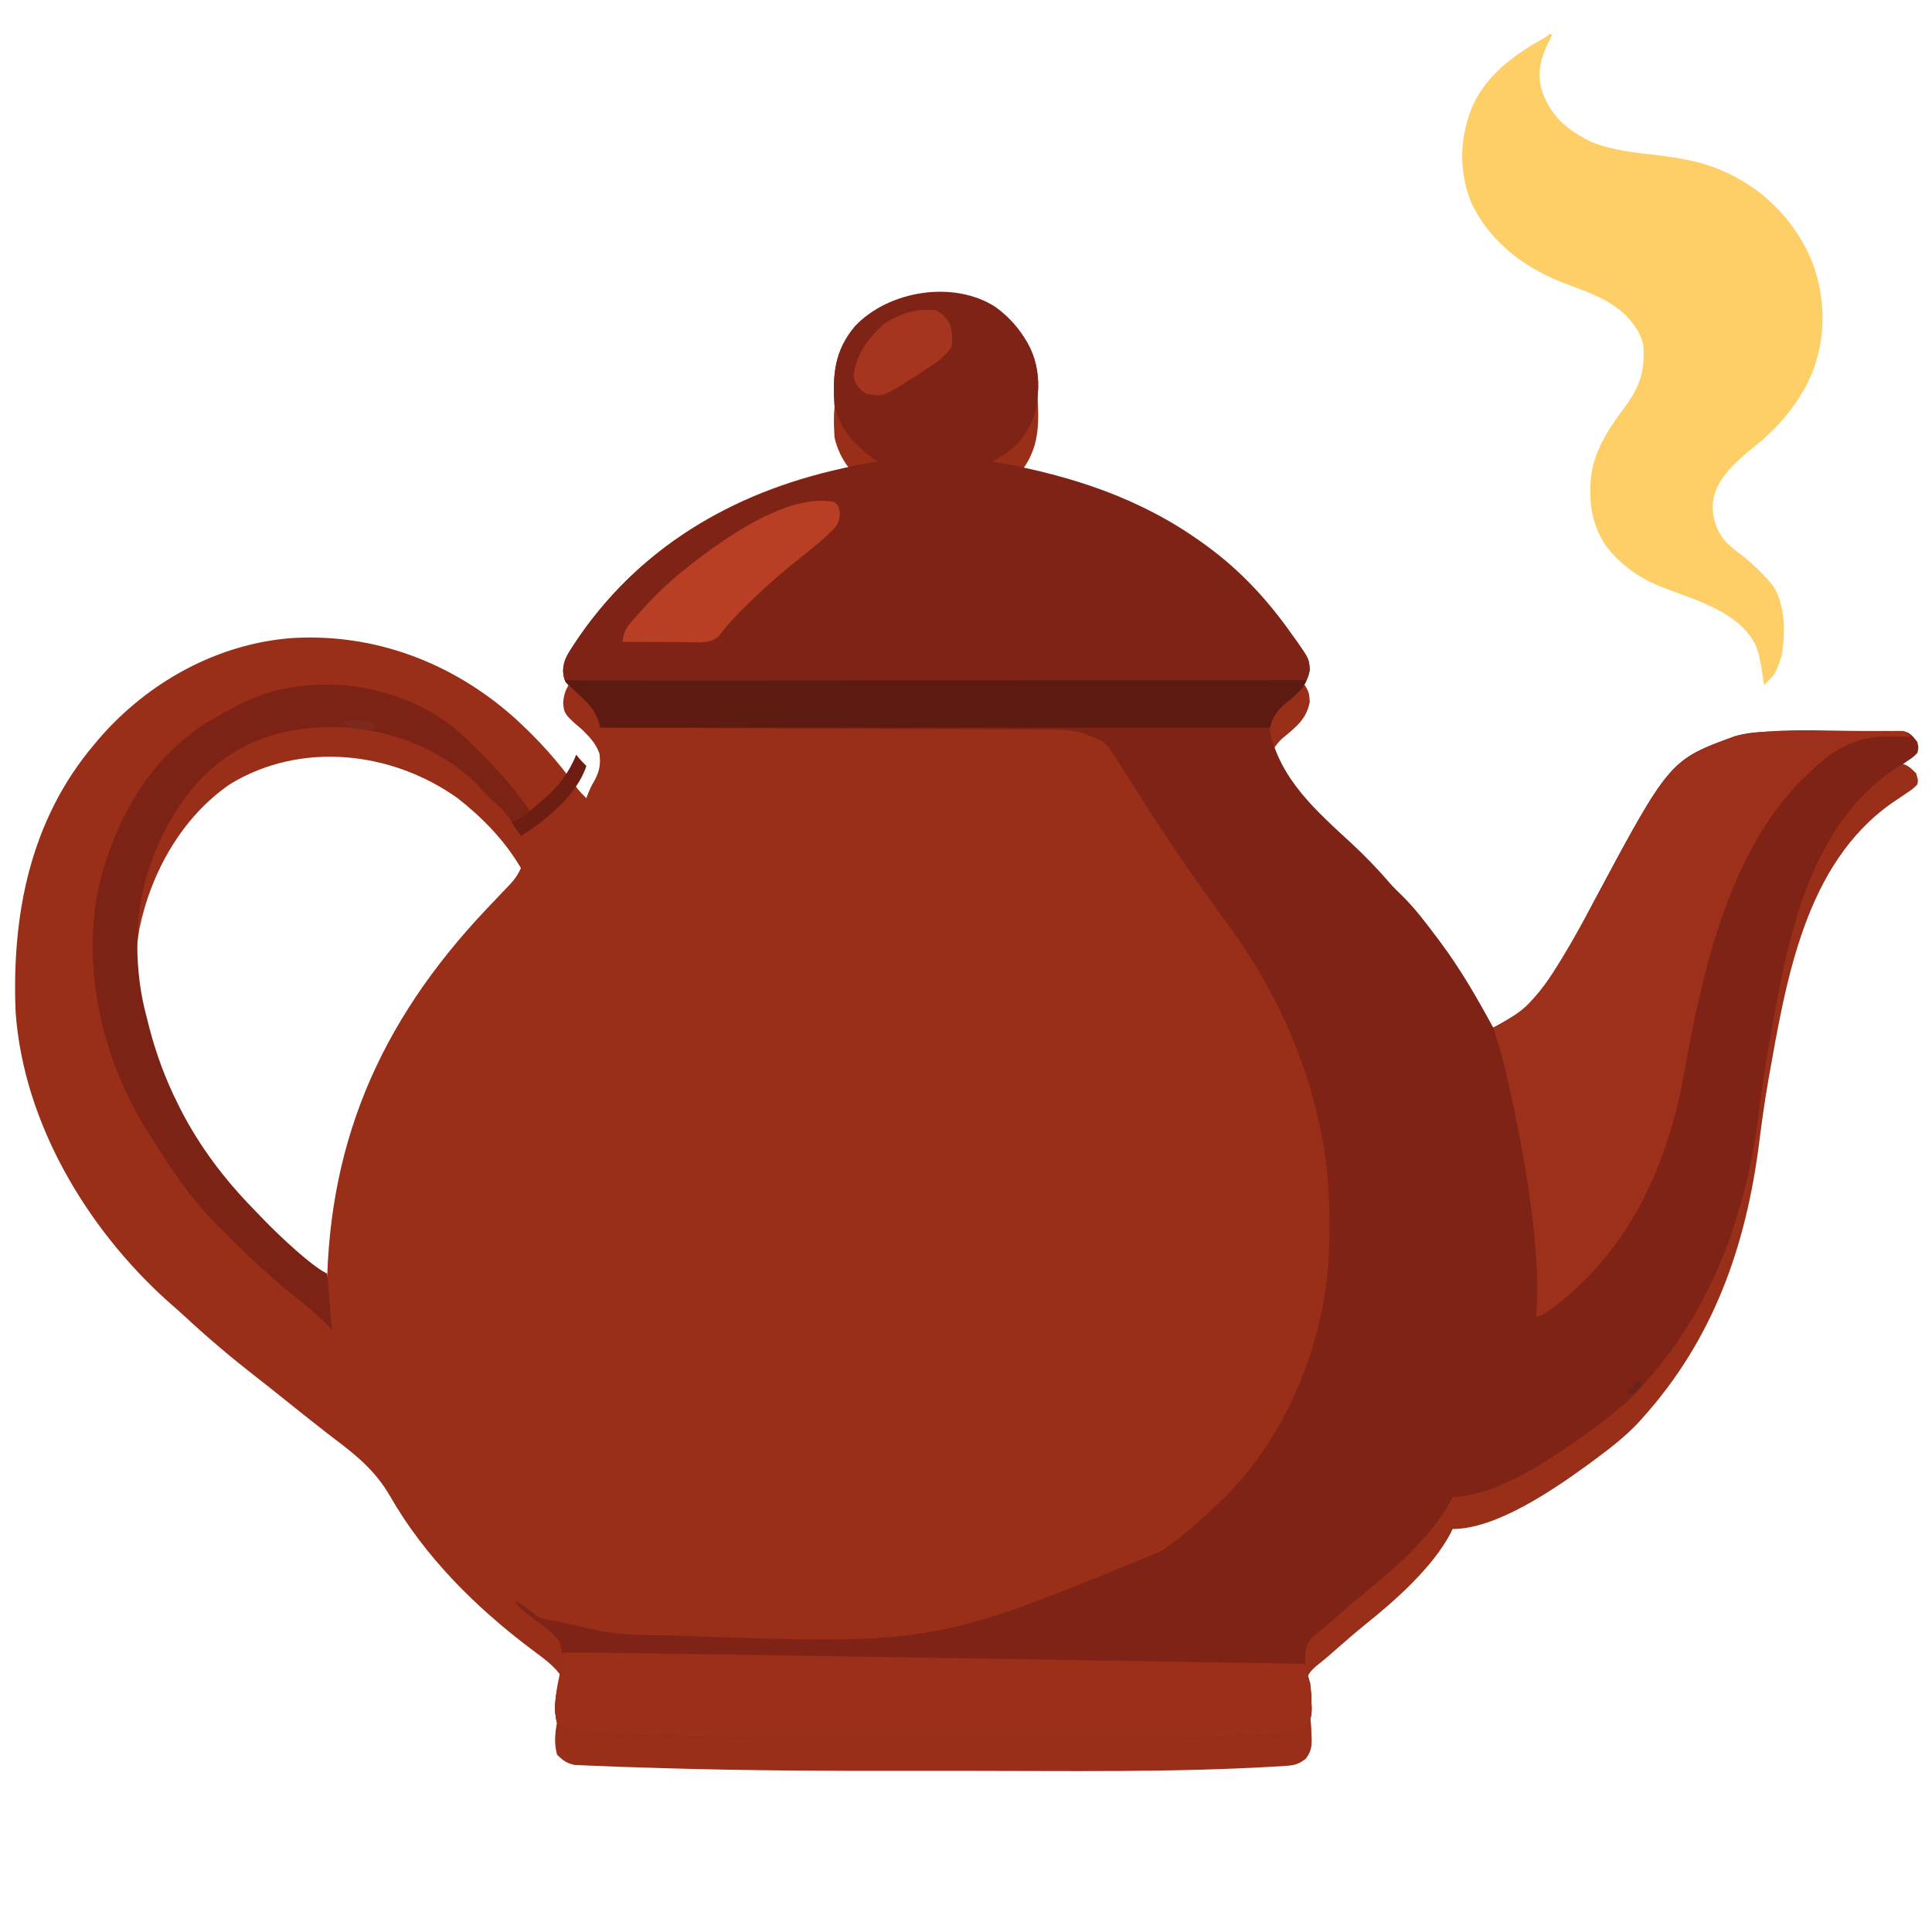 <svg width="360" height="360" viewBox="0 0 360 360" fill="none" xmlns="http://www.w3.org/2000/svg">
<g clip-path="url(#clip0_152_580)">
<path d="M185.521 57.341C188.152 59.259 190.061 61.507 191.543 64.16C192.921 66.626 193.513 69.462 193.446 72.286C193.357 75.988 192.574 79.277 189.831 82.502C188.343 84.123 186.838 85.074 184.918 86.101C185.254 86.162 185.589 86.223 185.935 86.286C199.743 88.829 212.474 92.92 224.009 101.233C224.265 101.417 224.521 101.6 224.784 101.789C231.18 106.441 236.295 112.01 240.823 118.467C241.142 118.908 241.461 119.348 241.79 119.802C243.93 122.903 243.93 122.903 244.054 124.904C243.438 128.209 241.362 129.7 238.864 131.773C237.563 133.077 236.66 134.357 236.577 136.24C238.531 145.339 245.233 151.186 251.786 157.229C254.342 159.606 256.76 162.088 259.025 164.744C259.753 165.563 260.522 166.312 261.314 167.069C263.704 169.436 265.71 172.107 267.724 174.792C268.027 175.193 268.027 175.193 268.335 175.602C272.124 180.661 275.213 186.061 278.233 191.606C278.763 191.345 279.292 191.083 279.822 190.821C280.117 190.675 280.412 190.529 280.716 190.379C288.613 186.293 292.876 175.812 296.866 168.352C311.135 141.684 311.135 141.684 323.355 137.29C327.104 136.186 331.302 136.464 335.172 136.441C335.452 136.44 335.733 136.438 336.022 136.436C337.502 136.428 338.981 136.422 340.461 136.418C341.983 136.413 343.505 136.398 345.027 136.382C346.206 136.371 347.384 136.367 348.563 136.366C349.396 136.363 350.228 136.352 351.061 136.34C351.821 136.342 351.821 136.342 352.597 136.344C353.041 136.342 354.066 136.21 354.524 136.208C356.044 136.465 356.415 137.259 357.256 138.223C357.514 139.279 357.514 139.279 357.256 140.325C356.407 141.147 356.407 141.147 355.233 141.927C354.812 142.215 354.391 142.504 353.957 142.801C353.52 143.093 353.083 143.386 352.632 143.687C336.275 155.1 332.811 176.893 329.518 195.331C328.84 199.2 328.3 203.078 327.806 206.974C325.34 226.428 319.211 243.764 305.975 258.439C305.691 258.754 305.407 259.069 305.114 259.393C302.587 262.044 299.668 264.257 296.727 266.426C296.451 266.63 296.175 266.833 295.89 267.044C289.513 271.677 278.825 279.036 270.667 279.036C270.497 279.4 270.497 279.4 270.323 279.771C266.927 286.227 259.893 292.448 254.288 296.916C252.466 298.394 250.703 299.937 248.936 301.48C248.557 301.81 248.557 301.81 248.17 302.148C247.926 302.362 247.681 302.576 247.429 302.797C246.735 303.391 246.025 303.958 245.31 304.525C244.016 305.666 243.447 306.384 243.233 308.086C243.235 308.392 243.237 308.697 243.24 309.011C243.237 309.313 243.235 309.615 243.233 309.925C243.319 311.051 243.319 311.051 243.76 312.362C244.226 314.073 244.354 315.578 244.369 317.339C244.383 317.629 244.397 317.919 244.411 318.217C244.428 319.815 244.234 320.583 243.281 321.88C241.911 322.877 241.241 323.06 239.562 323.171C239.139 323.2 239.139 323.2 238.708 323.23C218.696 324.453 198.537 324.091 178.496 324.089C175.926 324.09 173.355 324.093 170.784 324.098C155.271 324.129 139.771 324.068 124.263 323.613C123.95 323.604 123.636 323.594 123.313 323.585C121.249 323.525 119.184 323.46 117.12 323.393C116.614 323.377 116.108 323.361 115.586 323.345C114.177 323.296 112.768 323.235 111.359 323.171C110.865 323.155 110.371 323.139 109.862 323.123C109.379 323.099 108.896 323.076 108.398 323.052C107.967 323.035 107.537 323.017 107.093 322.999C105.594 322.688 104.869 322.147 103.793 321.069C103.003 318.055 103.685 315.523 104.328 312.52C105.025 309.216 105.025 309.216 104.259 306.016C102.731 304.028 100.546 302.561 98.537 301.088C97.383 300.237 96.611 299.578 95.807 298.371C97.382 299.096 98.599 300.07 99.928 301.171C101.09 301.88 102.022 301.974 103.373 302.154C103.983 302.28 104.592 302.412 105.2 302.548C105.686 302.657 105.686 302.657 106.181 302.768C106.511 302.843 106.842 302.918 107.182 302.995C107.844 303.144 108.505 303.293 109.167 303.441C109.457 303.507 109.747 303.573 110.046 303.64C110.34 303.705 110.635 303.769 110.939 303.836C111.263 303.908 111.588 303.981 111.922 304.056C116.574 304.886 121.489 304.784 126.202 304.913C126.516 304.921 126.831 304.93 127.154 304.939C174.074 306.584 174.074 306.584 216.443 289.124C217.059 288.686 217.059 288.686 217.688 288.239C220.851 285.942 223.707 283.409 226.531 280.717C226.829 280.442 227.126 280.167 227.433 279.883C239.943 267.959 247.247 249.454 247.689 232.383C247.824 225.447 247.695 218.598 246.287 211.782C246.22 211.442 246.152 211.101 246.083 210.751C243.32 196.95 237.092 183.521 228.707 172.246C222.47 163.814 216.577 155.076 210.979 146.209C210.001 144.666 209.02 143.125 208.036 141.586C207.862 141.31 207.687 141.034 207.508 140.75C206.718 139.481 206.718 139.481 205.514 138.643C205.514 138.366 205.514 138.088 205.514 137.803C205.211 137.751 204.908 137.699 204.595 137.645C203.413 137.382 203.413 137.382 202.441 136.962C199.853 135.999 197.019 136.058 194.289 136.055C193.759 136.052 193.759 136.052 193.219 136.049C192.044 136.042 190.87 136.039 189.695 136.035C188.85 136.031 188.005 136.027 187.159 136.022C184.87 136.011 182.581 136.002 180.292 135.994C177.898 135.985 175.504 135.973 173.109 135.962C168.578 135.941 164.047 135.922 159.515 135.904C154.355 135.883 149.195 135.86 144.036 135.837C133.424 135.789 122.812 135.744 112.2 135.701C112.086 135.468 111.972 135.235 111.855 134.995C111.705 134.69 111.554 134.385 111.4 134.072C111.251 133.769 111.102 133.467 110.949 133.155C110.485 132.275 109.99 131.619 109.266 130.936C109.045 130.723 108.825 130.51 108.598 130.291C108.374 130.082 108.149 129.874 107.918 129.659C105.098 126.976 105.098 126.976 104.939 125.091C105.07 123.287 105.497 122.445 106.473 120.937C106.623 120.704 106.774 120.471 106.929 120.231C119.229 101.523 137.607 91.485 159.208 86.93C160.63 86.638 162.053 86.362 163.481 86.101C163.267 85.953 163.054 85.805 162.834 85.653C159.236 83.073 156.466 80.023 155.494 75.593C155.149 69.826 155.469 65.522 159.287 60.924C165.551 54.264 177.696 52.267 185.521 57.341Z" fill="#7E2316"/>
<path d="M288.572 6.481C288.869 6.183 289.25 6.345 289.114 6.754C289.003 6.968 288.892 7.182 288.778 7.402C287.117 10.658 286.273 13.542 287.386 17.161C289.121 21.836 292.241 24.39 296.607 26.473C300.485 28.038 304.584 28.422 308.698 28.904C313.111 29.428 317.437 30.146 321.492 32.064C321.694 32.157 321.896 32.251 322.104 32.347C329.27 35.729 335.023 41.851 337.854 49.287C340.368 56.357 340.239 63.952 337.097 70.796C334.713 75.7 331.151 79.828 326.914 83.213C323.743 85.754 319.779 89.116 319.205 93.416C318.938 95.992 319.586 98.248 321.069 100.365C322.051 101.555 323.236 102.451 324.456 103.377C325.741 104.364 326.907 105.433 328.049 106.582C328.206 106.739 328.364 106.895 328.525 107.056C329.795 108.353 330.934 109.631 331.54 111.538C331.797 112.348 331.952 113.045 332.099 113.781C332.747 117.019 332.247 120.699 331.946 122.303C331.658 123.201 331.216 124.526 330.862 125.164C330.627 125.589 330.518 125.783 330.455 125.846C330.184 126.118 328.785 127.617 328.693 127.617C328.66 127.403 328.185 124.159 328.151 123.938C327.609 121.894 328.086 122.86 327.202 120.395C327.127 120.187 326.969 119.85 326.796 119.578C326.544 119.182 326.544 119.182 326.287 118.777C322.824 113.705 315.514 111.636 310.117 109.57C306.711 108.256 303.908 106.644 301.313 104.044C301.121 103.857 300.928 103.67 300.73 103.477C297.607 100.229 296.27 95.969 296.332 91.525C296.335 91.237 296.338 90.948 296.342 90.651C296.462 84.869 299.264 80.525 302.635 76.022C305.535 72.135 306.583 69.152 306.193 64.256C305.786 62.346 304.765 60.793 303.482 59.351C303.328 59.178 303.174 59.005 303.016 58.827C300.215 56.033 296.283 54.539 292.638 53.219C284.681 50.333 278.102 45.743 274.255 38.009C272.072 32.773 271.889 27.113 273.662 21.743C273.754 21.459 273.846 21.174 273.941 20.881C276.304 14.464 281.838 10.362 287.568 7.171C288.257 6.822 288.437 6.618 288.572 6.481Z" fill="#FECF67"/>
<g filter="url(#filter0_d_152_580)">
<path d="M159.288 60.801C165.552 54.141 177.695 52.144 185.52 57.218C189.076 59.81 191.469 62.928 192.994 66.972C193.225 67.585 193.348 68.235 193.381 68.891C193.645 73.986 193.355 78.235 189.831 82.379C188.343 84 186.838 84.951 184.918 85.978C185.253 86.039 185.589 86.1 185.935 86.163C199.742 88.705 212.474 92.797 224.009 101.11C224.265 101.294 224.52 101.477 224.784 101.666C231.179 106.318 236.295 111.888 240.823 118.345C241.301 119.005 241.301 119.006 241.79 119.68C243.929 122.78 243.93 122.78 244.054 124.78C243.438 128.085 241.362 129.577 238.864 131.65C237.563 132.954 236.661 134.234 236.577 136.116C238.531 145.216 245.233 151.063 251.786 157.106C254.342 159.483 256.76 161.966 259.025 164.621C259.753 165.44 260.522 166.188 261.314 166.945C263.704 169.312 265.71 171.984 267.724 174.669C268.027 175.069 268.027 175.07 268.335 175.478C272.124 180.537 275.213 185.937 278.233 191.482C278.763 191.222 279.293 190.96 279.822 190.698C280.117 190.552 280.412 190.407 280.716 190.257C288.613 186.17 292.875 175.689 296.866 168.229C311.135 141.561 311.136 141.561 323.355 137.167C327.104 136.063 331.302 136.34 335.171 136.318C335.452 136.317 335.733 136.315 336.022 136.313C337.502 136.305 338.982 136.299 340.461 136.295C341.983 136.29 343.505 136.275 345.027 136.259C346.205 136.248 347.385 136.245 348.563 136.243C349.396 136.24 350.228 136.229 351.061 136.218C351.821 136.219 351.821 136.22 352.596 136.222C353.041 136.219 353.485 136.216 353.943 136.214C355.463 136.471 355.958 137.027 357.045 138.099C357.303 139.155 357.513 139.156 357.255 140.202C356.407 141.024 356.407 141.025 355.233 141.805C354.812 142.093 354.391 142.381 353.958 142.678C353.52 142.97 353.083 143.263 352.632 143.564C336.276 154.977 332.811 176.769 329.518 195.208C328.84 199.077 328.3 202.955 327.806 206.851C325.341 226.305 319.212 243.641 305.975 258.316C305.691 258.631 305.407 258.946 305.115 259.27C302.588 261.922 299.667 264.134 296.727 266.303C296.451 266.506 296.175 266.711 295.89 266.921C289.513 271.554 278.825 278.913 270.667 278.913C270.497 279.277 270.497 279.277 270.324 279.648C266.928 286.104 259.894 292.326 254.289 296.794C252.466 298.271 250.703 299.815 248.936 301.357C248.684 301.578 248.431 301.797 248.17 302.024C247.926 302.238 247.681 302.453 247.429 302.674C246.736 303.268 246.025 303.835 245.31 304.402C244.016 305.543 243.447 306.262 243.233 307.964C243.236 308.421 243.236 308.421 243.24 308.888C243.237 309.34 243.236 309.341 243.233 309.803C243.319 310.928 243.319 310.928 243.76 312.239C244.226 313.95 244.355 315.455 244.37 317.216C244.383 317.506 244.396 317.796 244.411 318.095C244.427 319.692 244.234 320.461 243.281 321.758C241.911 322.754 241.241 322.936 239.562 323.048C239.281 323.067 238.999 323.087 238.709 323.107C218.696 324.33 198.537 323.968 178.496 323.967C175.925 323.967 173.355 323.97 170.785 323.975C155.272 324.006 139.771 323.946 124.263 323.49C123.95 323.481 123.636 323.471 123.313 323.462C121.249 323.401 119.184 323.337 117.12 323.27C116.614 323.254 116.108 323.238 115.586 323.222C114.177 323.173 112.768 323.112 111.359 323.048C110.865 323.032 110.371 323.016 109.862 323C109.379 322.977 108.896 322.953 108.398 322.929C107.967 322.911 107.536 322.894 107.092 322.876C105.593 322.565 104.868 322.023 103.793 320.946C103.002 317.932 103.685 315.399 104.329 312.396C105.025 309.094 105.025 309.093 104.259 305.893C102.807 304.004 100.786 302.651 98.898 301.227C88.566 293.428 79.092 284.005 72.647 272.721C70.006 268.182 66.632 265.359 62.499 262.241C61.279 261.314 60.074 260.368 58.87 259.42C58.627 259.229 58.384 259.038 58.133 258.841C56.056 257.204 53.991 255.551 51.928 253.895C50.398 252.668 48.859 251.453 47.312 250.248C42.833 246.755 38.526 243.099 34.364 239.233C33.3 238.254 32.218 237.303 31.128 236.353C16.093 222.786 4.401 203.148 2.913 182.656C2.154 164.549 5.587 146.794 17.625 132.636C17.935 132.267 18.245 131.898 18.565 131.517C27.677 121.046 40.638 113.86 54.614 112.88C69.912 112.016 84.278 117.494 95.702 127.606C100.167 131.649 104.014 135.864 107.484 140.796C108.026 141.5 108.617 142.109 109.257 142.723C109.413 142.308 109.414 142.307 109.573 141.883C110.098 140.622 110.099 140.622 110.543 139.867C111.625 137.996 111.99 136.628 111.696 134.412C111.051 132.618 109.974 131.418 108.626 130.113C108.084 129.57 107.33 129.028 106.788 128.485C106.425 128.136 106.425 128.136 106.055 127.779C105.136 126.818 105.053 126.324 104.939 124.968C105.07 123.164 105.497 122.321 106.472 120.813C106.623 120.58 106.773 120.347 106.928 120.107C119.228 101.4 137.607 91.362 159.209 86.808C160.63 86.515 162.054 86.239 163.481 85.978C163.268 85.83 163.053 85.683 162.834 85.53C159.236 82.95 156.466 79.9 155.495 75.47C155.149 69.703 155.469 65.399 159.288 60.801ZM85.298 142.75C72.976 133.934 56.035 132.092 42.904 140.093C33.919 146.209 28.135 156.557 25.978 167.053C23.16 183.829 28.632 200.907 38.105 214.674C38.287 214.935 38.464 215.188 38.641 215.441C43.125 221.867 48.459 227.34 54.303 232.542C54.579 232.784 54.846 233.019 55.113 233.254C56.946 234.869 58.763 236.143 60.919 237.299C60.552 207.893 70.516 184.626 90.726 163.312C91.018 163.005 91.302 162.707 91.585 162.409C92.16 161.802 92.736 161.195 93.311 160.588C93.595 160.292 93.87 160.005 94.146 159.718C94.541 159.301 94.541 159.302 94.928 158.893C95.873 157.906 96.504 157.001 97.068 155.754C94.023 150.591 89.996 146.442 85.298 142.75Z" fill="#992E19"/>
</g>
<path d="M199.599 97.841C201.884 99.798 204.066 101.869 206.382 103.79C208.467 105.605 210.125 107.764 211.82 109.937C212.045 110.21 212.271 110.482 212.503 110.763C214.445 113.157 215.909 115.642 217.284 118.396C217.495 118.796 217.706 119.195 217.923 119.606C219.568 122.874 219.568 122.874 219.386 124.672C218.966 125.91 218.966 125.91 217.705 126.75C216.835 126.859 216.835 126.859 215.813 126.863C179.603 127.202 143.396 127.151 107.185 127.273C106.316 127.171 105.895 126.96 105.265 126.75C104.424 124.438 105.231 122.733 106.473 120.813C106.624 120.58 106.774 120.347 106.929 120.107C118.699 102.207 136.4 91.688 157.176 87.239C157.501 87.165 157.826 87.091 158.16 87.014C173.238 83.586 187.76 88.257 199.599 97.841Z" fill="#9A2E19"/>
<path d="M185.521 57.218C188.152 59.136 190.061 61.384 191.543 64.037C192.921 66.503 193.513 69.339 193.446 72.163C193.357 75.865 192.574 79.154 189.831 82.379C188.343 84 186.838 84.951 184.918 85.978C185.254 86.039 185.589 86.1 185.935 86.163C199.743 88.705 212.474 92.797 224.009 101.11C224.265 101.294 224.521 101.477 224.784 101.666C231.18 106.318 236.295 111.887 240.823 118.344C241.142 118.785 241.461 119.225 241.79 119.679C243.93 122.78 243.93 122.78 244.054 124.781C243.438 128.086 241.362 129.577 238.864 131.65C237.563 132.954 236.409 135.157 236.577 136.116C238.531 145.216 245.233 151.063 251.786 157.106C254.342 159.483 256.76 161.965 259.025 164.621C259.753 165.439 260.522 166.189 261.314 166.946C263.704 169.313 265.71 171.984 267.724 174.669C268.027 175.07 268.027 175.07 268.335 175.479C272.124 180.538 275.213 185.938 278.233 191.483C278.763 191.222 279.292 190.96 279.822 190.698C280.117 190.552 280.412 190.406 280.716 190.256C288.613 186.17 292.876 175.689 296.866 168.229C311.135 141.561 311.135 141.561 323.355 137.167C327.104 136.063 331.302 136.341 335.172 136.318C335.452 136.317 335.733 136.315 336.022 136.313C337.502 136.305 338.981 136.299 340.461 136.295C341.983 136.29 343.505 136.275 345.027 136.259C346.206 136.248 347.384 136.244 348.563 136.243C349.396 136.24 350.228 136.229 351.061 136.217C351.821 136.219 351.821 136.219 352.597 136.221C353.041 136.219 353.485 136.216 353.943 136.214C355.463 136.471 355.958 137.027 357.045 138.1C357.303 139.156 357.514 139.156 357.256 140.202C356.407 141.024 356.407 141.024 355.233 141.804C354.812 142.092 354.391 142.381 353.957 142.678C353.52 142.97 353.083 143.263 352.632 143.564C336.275 154.977 332.811 176.77 329.518 195.208C328.84 199.077 328.3 202.954 327.806 206.851C325.34 226.305 319.211 243.641 305.975 258.316C305.691 258.631 305.407 258.946 305.114 259.27C302.587 261.921 299.668 264.134 296.727 266.303C296.451 266.506 296.175 266.71 295.89 266.921C289.513 271.554 278.825 278.913 270.667 278.913C270.497 279.277 270.497 279.277 270.323 279.648C266.927 286.104 259.893 292.325 254.288 296.793C252.466 298.271 250.703 299.814 248.936 301.357C248.557 301.687 248.557 301.687 248.17 302.025C247.926 302.239 247.681 302.453 247.429 302.674C246.735 303.268 246.025 303.835 245.31 304.402C244.016 305.543 243.447 306.261 243.233 307.963C243.235 308.269 243.237 308.574 243.24 308.888C243.237 309.19 243.235 309.491 243.233 309.802C243.319 310.928 243.114 311.018 243.555 312.329C244.021 314.04 244.354 315.455 244.369 317.216C244.383 317.506 244.397 317.796 244.411 318.094C244.428 319.692 244.234 320.46 243.281 321.757C241.911 322.753 241.241 322.937 239.562 323.048C239.139 323.077 239.139 323.077 238.708 323.107C218.696 324.329 198.537 323.968 178.496 323.966C175.926 323.967 173.355 323.97 170.784 323.975C155.271 324.006 139.771 323.945 124.263 323.49C123.95 323.481 123.636 323.471 123.313 323.462C121.249 323.402 119.184 323.337 117.12 323.27C116.614 323.254 116.108 323.238 115.586 323.222C114.177 323.173 112.768 323.112 111.359 323.048C110.865 323.032 110.371 323.016 109.862 323C109.379 322.976 108.896 322.953 108.398 322.929C107.967 322.911 107.537 322.894 107.093 322.876C105.594 322.565 104.869 322.023 103.793 320.946C103.003 317.932 103.685 315.4 104.328 312.397C105.025 309.093 105.025 309.093 104.259 305.893C102.731 303.904 100.546 302.438 98.537 300.965C97.383 300.114 96.611 299.455 95.807 298.248C97.382 298.973 98.599 299.947 99.928 301.048C101.09 301.757 102.022 301.851 103.373 302.031C103.983 302.157 104.592 302.289 105.2 302.425C105.686 302.534 105.686 302.534 106.181 302.645C106.511 302.72 106.842 302.795 107.182 302.872C107.844 303.021 108.505 303.17 109.167 303.318C109.457 303.384 109.747 303.45 110.046 303.517C110.34 303.582 110.635 303.646 110.939 303.712C111.263 303.785 111.588 303.858 111.922 303.933C116.574 304.763 121.489 304.661 126.202 304.79C126.516 304.798 126.831 304.807 127.154 304.816C174.074 306.461 174.074 306.461 216.443 289.001C217.059 288.563 217.059 288.563 217.688 288.116C220.851 285.819 223.707 283.286 226.531 280.594C226.829 280.319 227.126 280.043 227.433 279.76C239.943 267.836 247.247 249.331 247.689 232.26C247.824 225.324 247.695 218.475 246.287 211.659C246.22 211.318 246.152 210.978 246.083 210.627C243.32 196.827 237.092 183.398 228.707 172.123C222.47 163.691 216.577 154.953 210.979 146.086C210.001 144.543 209.02 143.002 208.036 141.463C207.862 141.187 207.687 140.911 207.508 140.627C205.769 137.831 205.238 138.048 202.441 136.839C199.853 135.876 197.019 135.935 194.289 135.932C193.759 135.929 193.759 135.929 193.219 135.925C192.044 135.919 190.87 135.916 189.695 135.912C188.85 135.908 188.005 135.904 187.159 135.899C184.87 135.888 182.581 135.879 180.292 135.871C177.898 135.862 175.504 135.85 173.109 135.839C168.578 135.818 164.047 135.799 159.515 135.781C154.355 135.76 149.195 135.737 144.036 135.714C133.424 135.666 122.812 135.621 112.2 135.578C112.086 135.345 111.972 135.112 111.855 134.872C111.705 134.567 111.554 134.262 111.4 133.949C111.251 133.646 111.102 133.344 110.949 133.032C110.485 132.152 109.99 131.496 109.266 130.813C109.045 130.6 108.825 130.387 108.598 130.168C108.374 129.959 108.149 129.751 107.918 129.536C105.098 126.853 105.098 126.853 104.939 124.968C105.07 123.164 105.497 122.322 106.473 120.814C106.623 120.581 106.774 120.348 106.929 120.108C119.229 101.4 137.607 91.362 159.208 86.807C160.63 86.514 162.053 86.239 163.481 85.978C163.267 85.83 163.054 85.682 162.834 85.53C159.236 82.95 156.466 79.9 155.494 75.47C155.149 69.703 155.469 65.399 159.287 60.801C165.551 54.141 177.696 52.144 185.521 57.218Z" fill="#7E2316"/>
<path d="M346.957 136.208C349.285 136.212 352.196 136.199 354.524 136.208C354.734 136.208 355.785 136.838 356.205 137.258C355.564 137.253 351.992 137.253 351.338 137.247C344.537 137.332 340.466 140.597 335.819 145.245C335.516 145.547 335.214 145.85 334.902 146.161C321.573 160.347 317.012 182.181 313.698 200.65C310.511 218.023 302.978 233.932 288.373 244.421C287.69 244.864 287.06 245.285 286.219 245.285C286.262 244.724 286.262 244.724 286.306 244.152C287.502 227.653 280.535 199.258 279.699 196.222C279.493 195.475 278.653 192.743 278.232 191.482C279.073 191.061 279.59 190.707 280.833 190.011C282.602 188.961 284.013 187.998 285.378 186.438C285.56 186.238 285.743 186.037 285.93 185.831C287.679 183.866 289.079 181.77 290.449 179.529C290.683 179.148 290.917 178.767 291.158 178.375C293.178 175.055 295.033 171.655 296.866 168.229C311.043 141.734 311.043 141.734 323.401 137.137C330.564 135.577 339.688 136.194 346.957 136.208Z" fill="#9D301A"/>
<path d="M104.844 307.915C118.925 307.915 239.339 310.017 243.135 310.017C243.135 310.437 243.975 313.169 244.185 313.8C244.185 314.22 244.423 315.9 244.37 317.03C244.388 317.333 244.352 317.637 244.37 317.95C244.409 319.654 244.318 320.343 243.284 321.768C241.913 322.749 241.233 322.936 239.562 323.047C239.28 323.067 238.999 323.086 238.708 323.106C218.696 324.329 198.537 323.967 178.496 323.965C175.925 323.966 173.355 323.969 170.784 323.974C155.271 324.005 139.771 323.944 124.263 323.489C123.95 323.48 123.636 323.47 123.313 323.461C121.249 323.401 119.184 323.336 117.12 323.269C116.614 323.253 116.108 323.237 115.586 323.221C114.177 323.172 112.768 323.111 111.359 323.047C110.865 323.031 110.371 323.015 109.862 322.999C109.379 322.975 108.896 322.952 108.398 322.928C107.752 322.902 107.752 322.902 107.093 322.875C105.593 322.564 104.869 322.023 103.793 320.945C102.532 317.162 105.054 309.596 104.844 309.176C104.844 308.756 104.634 307.915 104.844 307.915Z" fill="#9B2F1A"/>
<path d="M84.037 135.157C85.964 136.729 87.75 138.44 89.502 140.201C90.007 140.706 90.007 140.706 90.521 141.221C93.374 144.235 96.461 147.683 98.749 151.13C98.329 151.551 96.647 152.601 95.386 153.232C93.581 150.276 92.733 150.267 90.342 147.767C90.089 147.483 89.836 147.198 89.576 146.905C82.973 139.759 72.787 135.873 63.206 135.478C53.995 135.267 45.496 137.515 38.641 143.984C38.333 144.275 38.026 144.565 37.708 144.864C33.107 149.595 29.721 155.807 27.712 162.059C27.625 162.322 27.538 162.586 27.448 162.857C24.888 170.919 25.08 181.268 27.292 189.381C27.468 190.079 27.643 190.777 27.819 191.476C29.123 196.478 30.862 201.153 33.177 205.774C33.317 206.055 33.457 206.335 33.601 206.625C37.112 213.523 41.841 219.788 47.255 225.304C47.913 225.975 48.562 226.655 49.21 227.336C52.064 230.296 58.187 236.038 60.919 237.299C61.11 237.387 61.549 246.336 61.971 247.912C59.833 245.511 57.125 243.365 54.64 241.345C54.349 241.109 54.058 240.872 53.758 240.629C51.747 238.988 49.799 237.3 47.895 235.536C44.994 232.841 41.373 229.145 40.007 227.789C35.476 223.293 31.976 217.851 28.553 212.499C28.367 212.214 28.181 211.929 27.99 211.635C19.301 198.215 15.056 180.989 18.422 165.152C21.334 153.094 27.47 141.861 38.083 134.911C39.647 133.961 41.224 133.064 42.844 132.215C43.314 131.949 43.314 131.949 43.794 131.678C56.253 124.914 72.932 126.768 84.037 135.157Z" fill="#7C2315"/>
<path d="M242.732 128.138C241.557 129.432 240.207 130.536 238.864 131.65C237.04 133.266 236.829 135.158 236.619 135.578C195.838 135.578 153.796 135.578 111.779 135.578C111.779 134.527 111.09 133.358 110.518 132.215C109.149 130.349 107.152 128.754 105.474 127.171C105.388 127.09 105.264 126.961 105.264 126.751C105.684 126.751 105.895 126.727 106.315 126.751C107.04 126.792 107.767 126.803 108.494 126.802C136.227 126.851 163.96 126.779 191.694 126.772C208.63 126.768 226.408 126.76 243.345 126.751C243.345 126.961 243.345 126.961 242.732 128.138Z" fill="#5D1A11"/>
<path d="M155.495 93.544C156.335 94.384 156.335 94.384 156.503 95.778C156.299 97.659 155.866 98.135 154.496 99.402C154.109 99.763 153.722 100.123 153.324 100.494C151.939 101.697 150.528 102.852 149.083 103.982C145.43 106.866 141.974 109.932 138.681 113.221C138.424 113.477 138.168 113.733 137.903 113.997C136.454 115.465 135.119 116.962 133.87 118.606C132.215 120.071 129.685 119.66 127.6 119.646C123.727 119.639 119.855 119.624 115.983 119.605C116.203 118.14 116.465 117.229 117.444 116.114C117.761 115.748 117.761 115.748 118.084 115.375C118.31 115.124 118.535 114.872 118.768 114.613C119.113 114.22 119.113 114.22 119.466 113.82C122.285 110.639 125.21 107.897 128.593 105.313C128.992 104.998 129.391 104.682 129.801 104.358C136.053 99.623 147.152 91.875 155.495 93.544Z" fill="#B83E24"/>
<path d="M174.41 57.815C175.749 58.568 176.312 59.145 177.063 60.468C177.432 61.913 177.511 63.054 177.352 64.54C175.963 66.804 173.761 68.029 171.572 69.427C171.207 69.667 170.842 69.908 170.466 70.156C164.604 73.941 164.604 73.941 161.379 73.367C159.905 72.31 159.353 71.7 159.041 69.9C159.64 65.904 161.748 63.001 164.742 60.337C167.825 58.39 170.752 57.394 174.41 57.815Z" fill="#A5351E"/>
<path d="M109.258 142.723C107.647 147.877 101.809 152.887 97.068 155.753C96.858 155.333 95.713 153.957 95.386 153.231C98.247 151.801 99.476 150.494 101.902 148.397C104.003 146.506 106.031 144.015 107.366 140.621C107.997 141.462 108.837 142.302 109.258 142.723Z" fill="#6D1D12"/>
<path d="M63.861 134.316C64.527 134.305 65.192 134.297 65.858 134.29C66.414 134.283 66.414 134.283 66.981 134.275C67.973 134.313 68.798 134.456 69.746 134.737C69.746 135.153 69.746 135.569 69.746 135.998C69.001 135.961 68.257 135.916 67.513 135.866C67.098 135.842 66.684 135.818 66.257 135.793C65.02 135.558 64.625 135.289 63.861 134.316Z" fill="#7B2A1D"/>
<path d="M304.714 257.475C305.13 257.475 305.546 257.475 305.975 257.475C305.534 258.577 305.282 259.069 304.241 259.681C303.981 259.785 303.721 259.889 303.453 259.997C303.453 259.58 303.453 259.164 303.453 258.736C303.73 258.736 304.008 258.736 304.294 258.736C304.432 258.319 304.571 257.903 304.714 257.475Z" fill="#6B2218"/>
</g>
<defs>
<filter id="filter0_d_152_580" x="-1.187" y="54.364" width="362.56" height="279.653" filterUnits="userSpaceOnUse" color-interpolation-filters="sRGB">
<feFlood flood-opacity="0" result="BackgroundImageFix"/>
<feColorMatrix in="SourceAlpha" type="matrix" values="0 0 0 0 0 0 0 0 0 0 0 0 0 0 0 0 0 0 127 0" result="hardAlpha"/>
<feOffset dy="6"/>
<feGaussianBlur stdDeviation="2"/>
<feComposite in2="hardAlpha" operator="out"/>
<feColorMatrix type="matrix" values="0 0 0 0 0 0 0 0 0 0 0 0 0 0 0 0 0 0 0.25 0"/>
<feBlend mode="normal" in2="BackgroundImageFix" result="effect1_dropShadow_152_580"/>
<feBlend mode="normal" in="SourceGraphic" in2="effect1_dropShadow_152_580" result="shape"/>
</filter>
<clipPath id="clip0_152_580">
<rect width="360" height="360" fill="white"/>
</clipPath>
</defs>
</svg>
